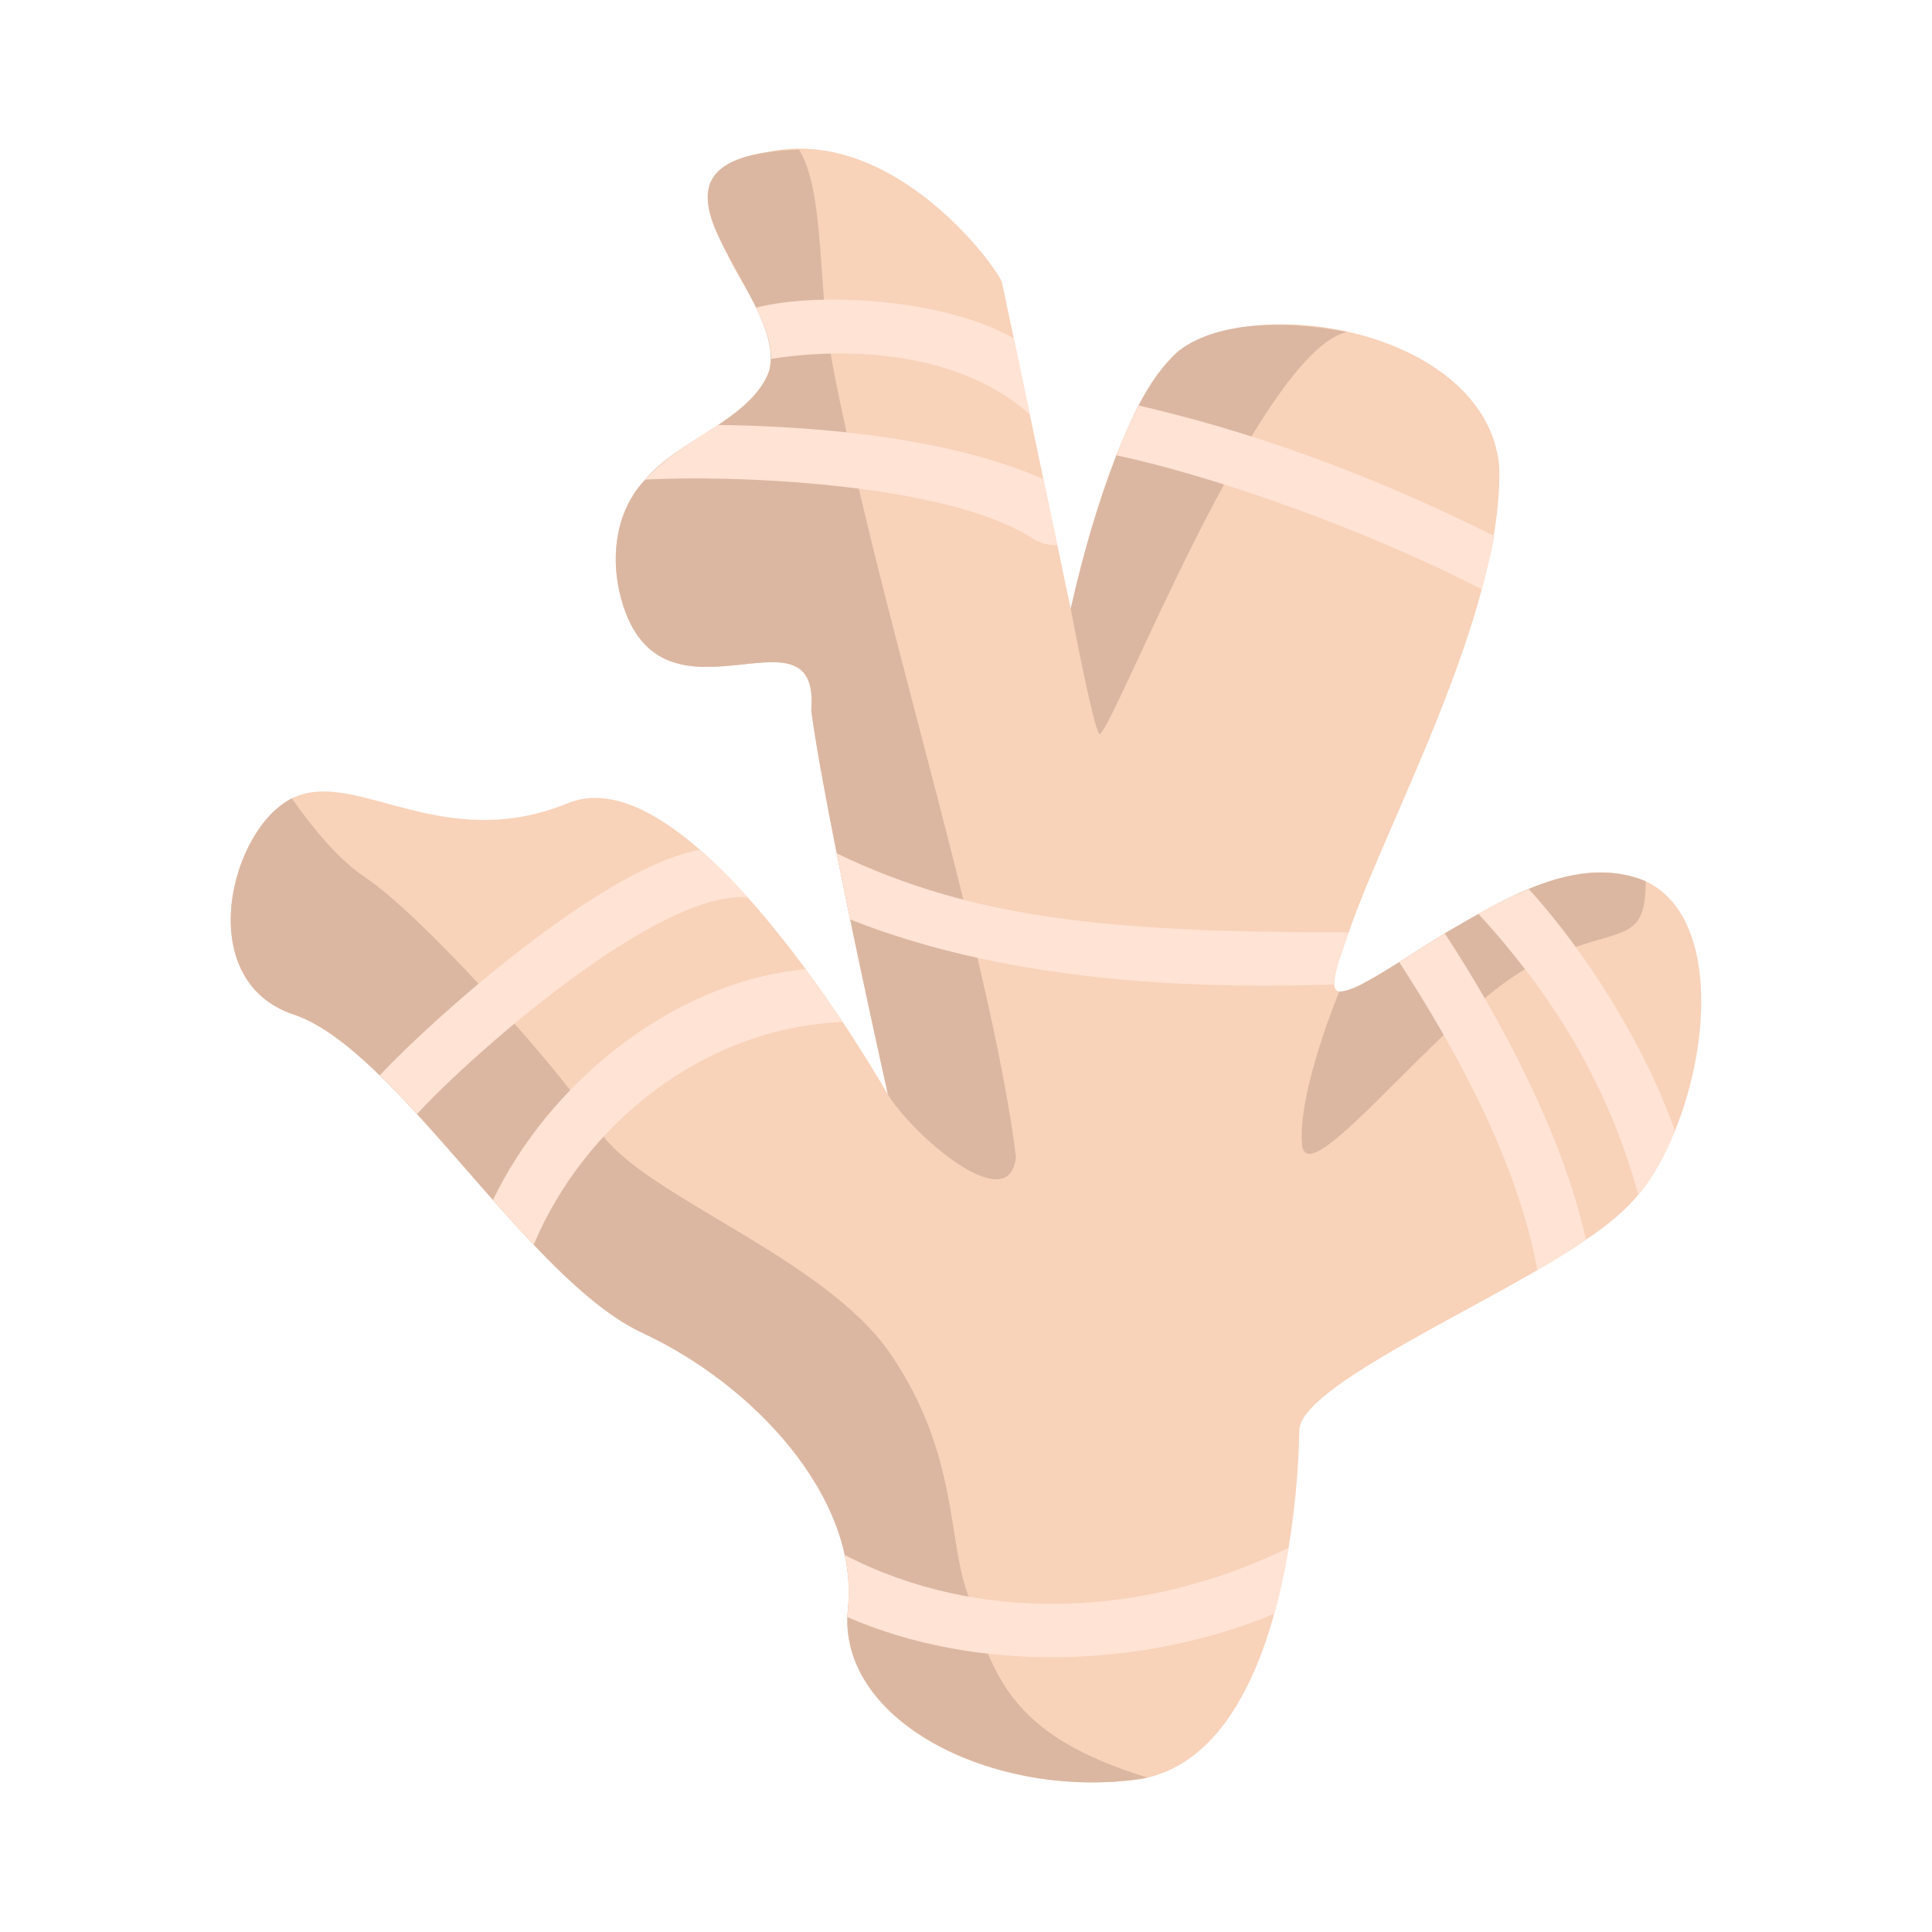 <svg id="a" height="512" viewBox="0 0 512 512" width="512" xmlns="http://www.w3.org/2000/svg" data-name="Layer 1"><g><path d="m443.863 299.736c-5.57 13.43-11.239 20.569-23.561 28.775-22.923 16.107-76.625 38.682-75.984 50.882-.513 27.116-7.809 88.124-43.905 92.356-39.189 4.354-78.466-16.069-75.704-45.42.499-4.73.178-9.5-.841-14.234-5.174-24.052-28.362-47.126-53.663-58.882-9.281-4.312-18.988-13.049-28.773-23.356-10.435-10.996-20.827-23.61-30.92-34.621-9.068-9.915-21.957-22.961-32.664-26.366-27.113-9.082-16.865-49.694 0-57.533 16.655-7.571 39.365 15.139 72.675 1.513 10.562-4.321 22.952 1.862 34.947 12.329 18.952 16.539 38.05 44.678 49.784 64.795.021.04.033.057.052.088-6.149-27.827-12.228-55.868-17.406-83.921-1.079-5.982-2.105-11.85-2.91-17.845 2.568-31.002-41.343 9.652-50.845-31.464-2.308-10.307-.655-21.844 6.826-29.707v-.002c8.643-9.975 22.427-13.926 30.581-24.337 8.024-10.809-3.708-24.67-8.454-34.655-3.065-6.251-7.921-14.062-4.115-20.943 3.133-4.715 9.264-6.037 14.529-6.939 34.211-7.181 62.093 32.504 62.075 34.823 5.817 27.628 12.352 58.675 18.171 86.301.036-.2.088-.402.138-.644 3.038-13.436 6.93-27.127 11.951-40.068v-.002c3.992-9.722 8.256-19.934 16.032-27.259 22.157-16.572 82.145-5.048 85.429 30.121 1.192 38.732-29.812 94.133-39.871 123.565-2.037 6.017-6.459 16.359-1.814 15.676 3.648-.696 6.701-2.734 10.03-4.616 6.47-3.907 13.093-8.346 19.655-12.265 14.956-8.46 33.356-19.561 50.81-12.358v.002c18.81 8.937 17.517 42.197 7.744 66.211z" fill="#f8d2b9"/><path d="m304.131 471.095c-38.736 6.782-82.714-14.453-79.421-44.767.499-4.73.178-9.5-.841-14.234-5.174-24.052-28.362-47.126-53.663-58.882-9.281-4.312-18.988-13.049-28.773-23.356-13.803-14.508-26.687-31.041-40.809-44.883-7.965-7.761-15.631-13.721-22.774-16.104-26.972-8.991-16.866-49.129-.511-57.288 5.466 7.813 12.377 16.223 19.422 20.919 7.098 4.732 18.636 15.921 30.022 28.181 11.174 12.199 23.975 26.605 32.383 39.424 11.362 16.763 59.028 32.986 76.703 58.503 18.339 26.888 15.065 49.548 20.81 64.477 6.699 22.805 12.542 37.216 47.451 48.012z" fill="#dbb7a2"/><path d="m234.44 288.565c.49.833.778 1.341.851 1.469-.233-.385-.518-.877-.851-1.469z" fill="#f5c887"/><g fill="#dbb7a2"><path d="m269.239 306.594c-1.734 16.693-27.625-6.1-33.93-16.529 0 0 0-.002-.002-.005-3.419-15.361-6.785-30.933-9.999-46.392h-.002c-2.584-12.476-5.123-25.001-7.405-37.529-1.079-5.982-2.105-11.85-2.91-17.845 2.568-31.002-41.343 9.652-50.845-31.464-2.308-10.307-.655-21.844 6.826-29.707v-.002c9.051-10.962 27.825-15.541 32.918-28.896 5.162-20.623-44.485-56.576 7.848-58.588 6.273 10.033 5.258 32.517 7.664 49.202 1.173 8.371 2.656 15.253 4.946 25.741 10.71 52.573 38.744 142.246 44.891 192.012z"/><path d="m356.954 87.978c-23.385 5.334-62.171 106.235-65.613 106.602-1.736-2.166-7.582-33.207-7.582-33.207.036-.2.088-.402.138-.644 3.038-13.436 6.93-27.127 11.951-40.068v-.002c4.088-9.89 8.408-20.409 16.531-27.687 9.318-7.266 26.494-8.527 44.575-4.993z"/><path d="m436.119 233.522c.027 14.513-5.002 12.778-18.551 17.432-3.65 1.244-8.874 3.363-13.393 5.903-7.401 4.298-14.879 11.106-21.565 17.425-18.524 17.629-36.628 38.721-37.533 29.072-1.299-13.866 9.839-40.541 9.839-40.541 3.604-.322 6.404-2.27 9.661-4.033 6.066-3.575 12.211-7.715 18.303-11.426 15.384-8.921 35.112-21.34 53.238-13.83z"/></g></g><g fill="#ffe3d4"><path d="m272.912 109.859c-19.054-17.111-49.23-17.874-68.558-14.735.032-4.81-1.951-9.309-4-13.588 17.534-4.485 50.889-2.037 68.316 8.169z"/><path d="m280.203 144.487c-2.163.046-4.367-.463-6.191-1.565-23.118-15.339-82.475-17.096-103.039-15.8 5.409-6.023 12.535-10.092 19.218-14.507 26.604.316 61.59 3.392 86.327 14.37l3.684 17.503z"/><path d="m198.216 237.896c-22.924-2.479-72.43 40.737-87.703 57.338-3.338-3.639-6.64-7.103-9.889-10.262 14.641-15.54 58.945-55.007 84.847-59.795 4.335 3.777 8.618 8.115 12.745 12.719z"/><path d="m223.308 270.837c-37.359 1.613-68.598 27.459-81.875 59.018-3.592-3.782-7.193-7.778-10.787-11.842 14.643-30.552 47.134-57.805 82.849-61.187 3.618 4.906 6.927 9.68 9.813 14.011z"/><path d="m353.611 260.912c-43.109 1.429-89.067-1.706-128.303-17.244h-.002c-1.205-5.823-2.409-11.674-3.568-17.51 36.974 17.809 73.879 20.882 135.698 20.926-2.43 6.48-3.896 11.329-3.825 13.828z"/><path d="m341.501 410.163c-.948 5.666-2.2 11.626-3.839 17.515-35.145 14.658-79.131 15.716-113.102.86.523-5.489.584-10.961-.691-16.443 35.236 18.289 79.361 16.776 117.632-1.931z"/><path d="m396.048 142.071c-.843 4.43-2.01 9.158-3.416 14.082-32.738-16.81-72.415-30.327-96.784-35.493v-.002c1.764-4.486 3.692-8.918 5.925-13.189 27.923 6.477 59.096 16.97 94.276 34.602z"/><path d="m443.863 299.736c-2.672 6.573-5.982 12.45-9.687 16.949-8.874-32.505-25.477-56.003-42.399-74.544 4.347-2.405 8.799-4.638 13.405-6.507 15.403 16.967 31.006 41.867 38.681 64.102z"/><path d="m420.302 328.511c-3.913 2.672-8.284 5.373-12.897 8.077-5.383-29.204-21.796-58.748-36.598-81.628 3.997-2.529 8.013-5.119 12.072-7.606 15.453 23.563 31.431 54.057 37.422 81.158z"/></g></svg>